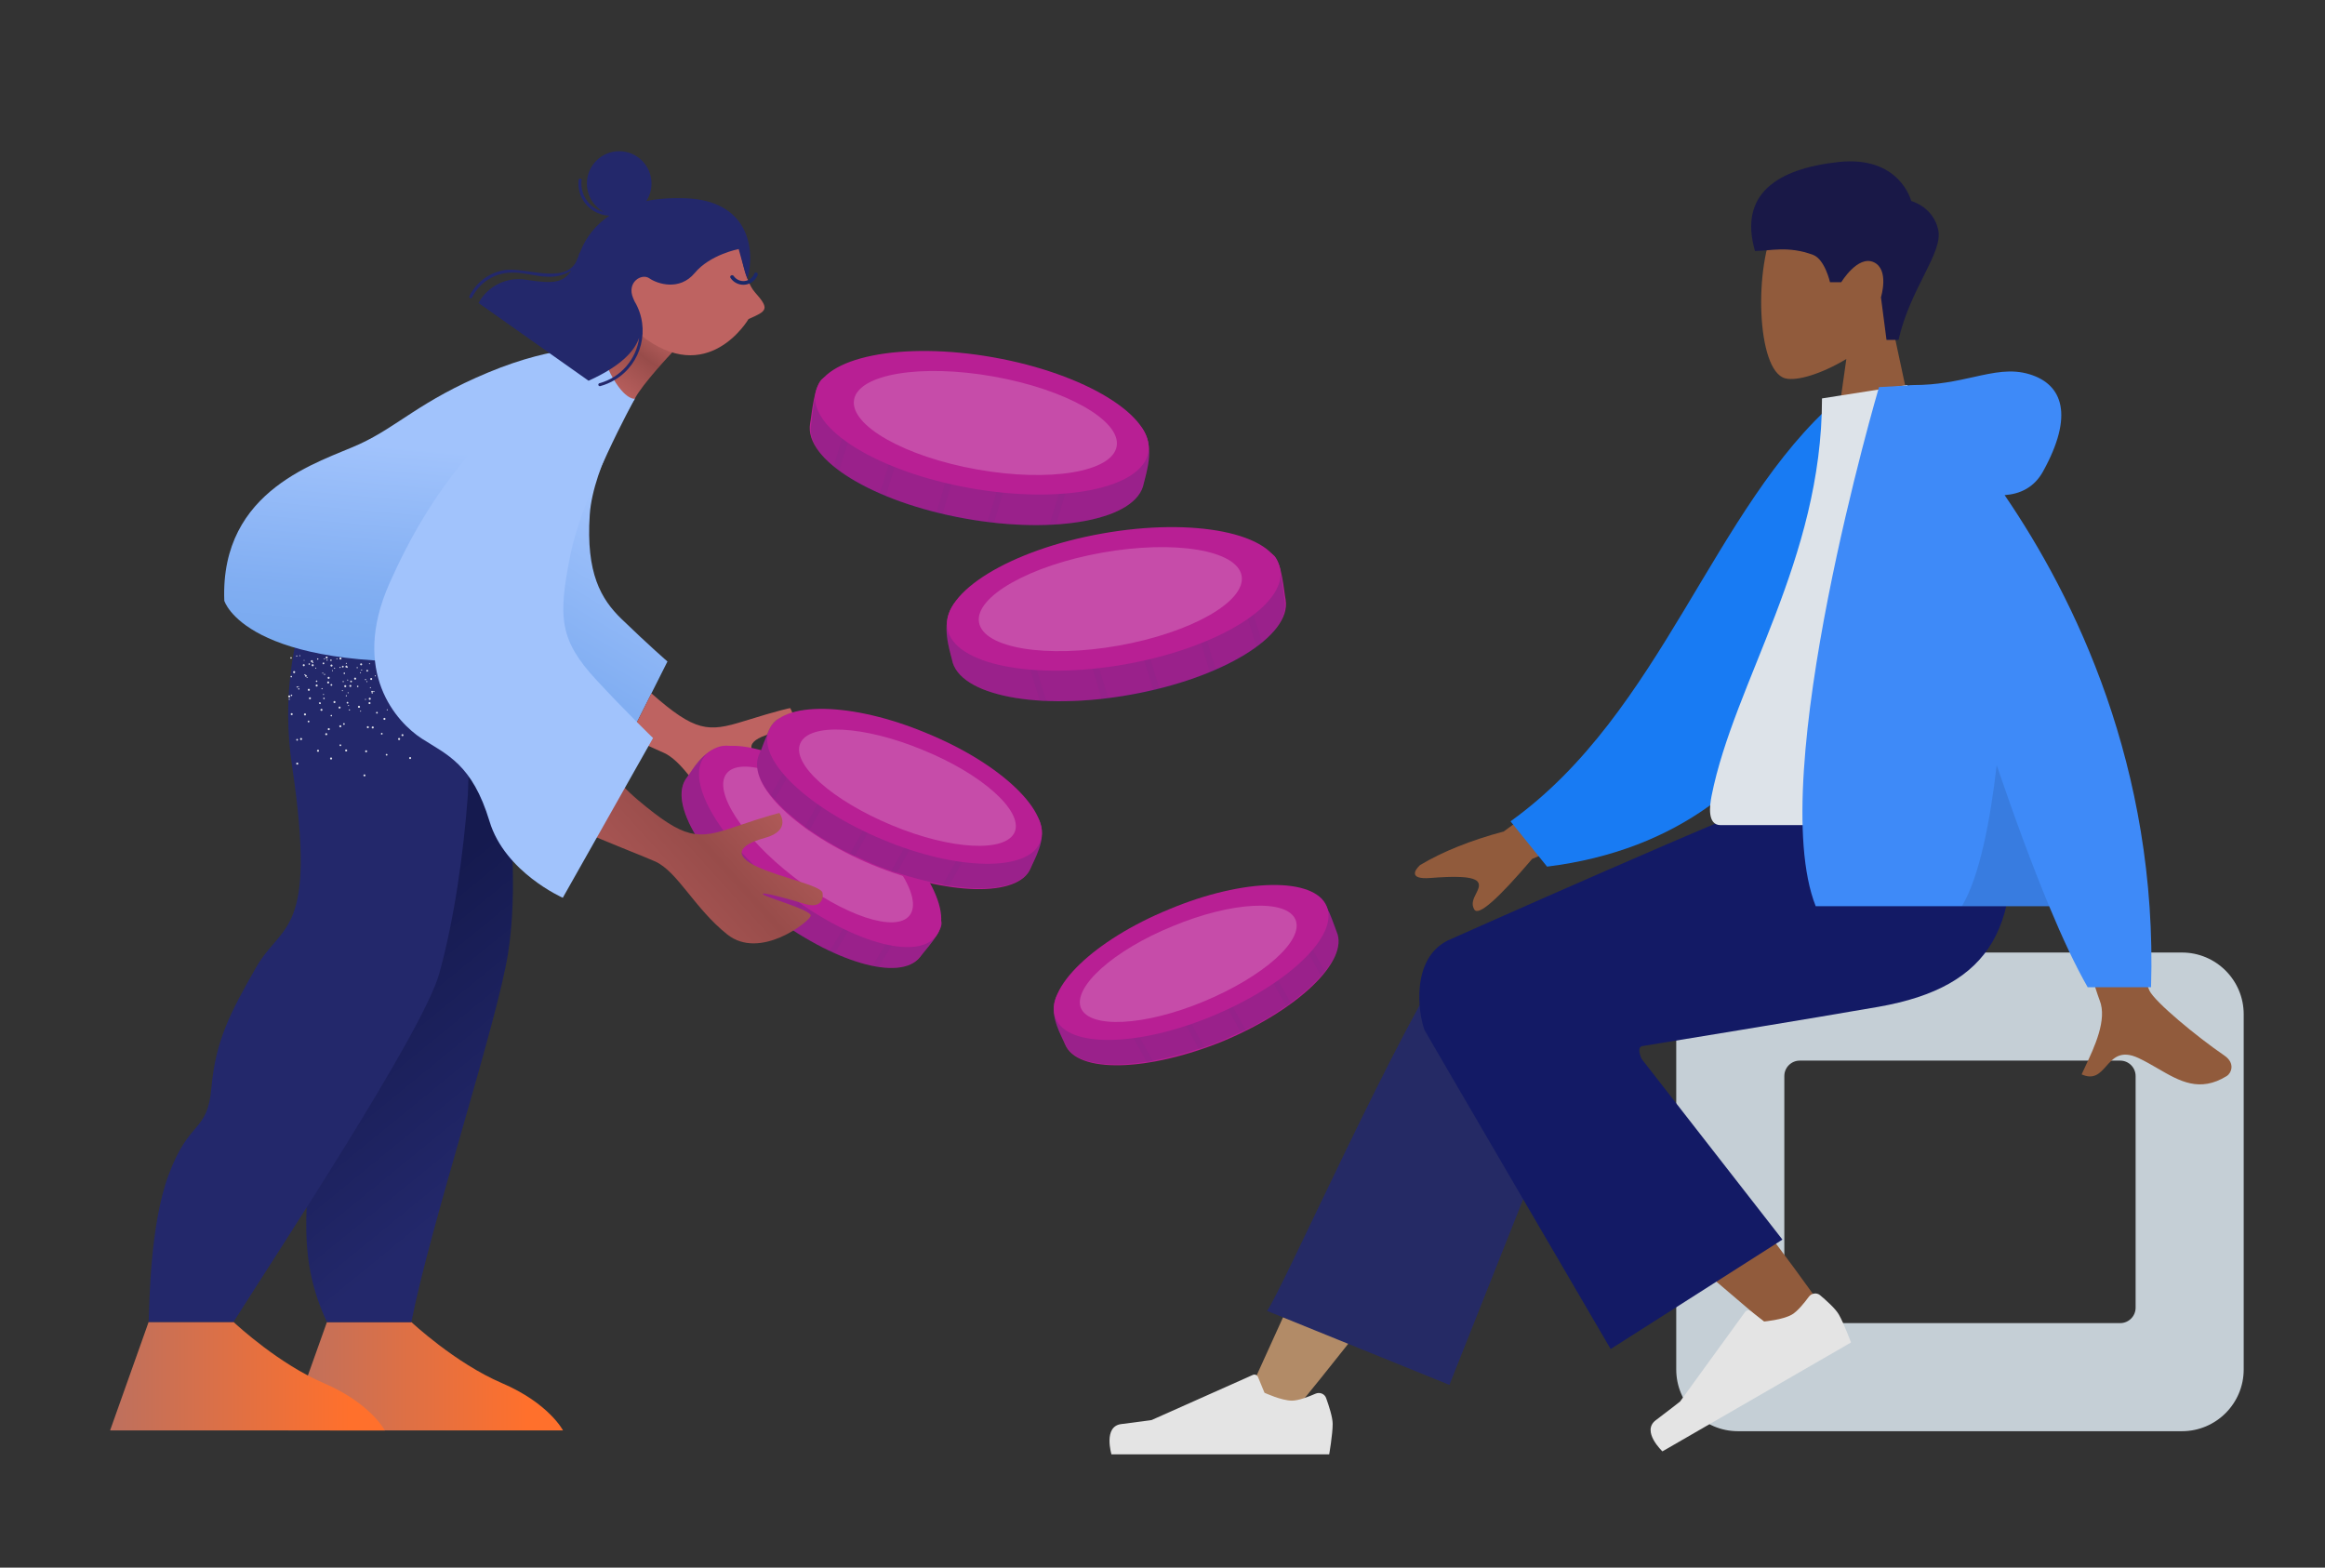 <svg width="528" height="356" viewBox="0 0 528 356" fill="none" xmlns="http://www.w3.org/2000/svg">
<rect x="0" y="0" width="528" height="356" fill="#333333" stroke="none"/>
<g clip-path="url(#clip0_659_982)">
<g clip-path="url(#clip1_659_982)">
<g clip-path="url(#clip2_659_982)">
<mask id="mask0_659_982" style="mask-type:luminance" maskUnits="userSpaceOnUse" x="0" y="0" width="528" height="356">
<path d="M0 0.561H528V355.561H0V0.561Z" fill="white"/>
</mask>
<g mask="url(#mask0_659_982)">
<path d="M93.42 300.236C93.464 300.277 103.357 309.541 113.998 314.103C124.663 318.674 127.863 324.846 127.863 324.846L65.468 324.844L74.247 300.236H93.42Z" fill="url(#paint0_linear_659_982)"/>
<path d="M53.028 300.212C54.107 301.216 63.498 309.803 73.53 314.103C84.195 318.675 87.395 324.847 87.395 324.847L25 324.845L33.755 300.212H53.028Z" fill="url(#paint1_linear_659_982)"/>
<path d="M88.522 148.232C93.445 151.713 100.653 152.614 100.653 152.614L113.507 151.245L115.205 173.242C115.726 185.971 117.73 201.798 115.356 216.647C112.825 232.473 97.766 278.114 93.421 300.236H74.247C67.786 286.457 69.061 274.658 71.686 254.157C74.854 229.396 69.657 236.617 74.962 213.439C80.26 190.259 78.843 194.835 77.136 160.164C76.582 148.948 74.993 147.582 77.451 140.897" fill="url(#paint2_linear_659_982)"/>
<path d="M106.258 180.495C105.242 194.001 103.187 208.649 99.759 221.07C96.104 234.283 62.667 284.933 53.029 300.212H33.756C33.934 295.877 34.072 278.261 38.245 266.92C43.051 253.913 47.1 257.47 48.026 246.909C48.964 236.358 52.261 230.005 58.15 219.706C64.019 209.397 72.04 212.59 66.347 174.088C63.995 158.725 66.251 143.01 72.828 128.928C73.622 129.257 74.481 129.597 75.392 129.944L75.467 129.322C75.467 129.322 77.047 130.135 79.514 131.418C80.288 131.678 81.091 131.939 81.929 132.201C81.965 132.384 82.006 132.559 82.046 132.737C92.003 137.937 109.643 147.291 108.591 147.752C107.132 148.393 106.258 180.495 106.258 180.495Z" fill="#23286B"/>
<path d="M144.149 90.566C144.149 90.566 134.664 105.697 133.928 116.928C133.061 130.151 136.471 136.042 141.133 140.549C147.422 146.63 151.578 150.221 151.578 150.221L134.935 183.31C134.935 183.31 123.747 177.742 120.592 167.011C117.043 154.943 107.043 144.714 106.022 139.825C104.795 133.95 106.329 126.603 106.787 123.497C109.718 103.613 113.951 96.876 127.198 80.316" fill="url(#paint3_linear_659_982)"/>
<path d="M142.891 167.488C146.639 169.128 149.59 170.393 150.93 171.039C155.969 173.481 159.554 181.888 166.844 188.044C174.141 194.194 185.56 185.65 185.913 184.344C186.267 183.031 175.902 179.923 175.202 179.154C174.502 178.385 181.112 180.385 184.587 181.575C188.062 182.766 188.96 180.821 188.742 179.195C188.525 177.562 179.493 175.529 174.168 172.923C168.843 170.325 169.618 167.93 175.943 166.379C182.268 164.835 179.439 160.802 179.439 160.802C179.439 160.802 177.14 161.21 168.924 163.774C160.838 166.297 157.866 166.209 147.93 157.461L142.891 167.488Z" fill="#BE6361"/>
<path d="M241.855 237.139C244.597 243.869 260.799 243.371 277.874 236.391C294.824 229.287 306.414 218.195 303.548 211.589C302.925 210.094 301.18 204.236 299.186 203.488C292.829 200.871 280.865 206.853 267.778 212.212C255.689 217.198 241.73 220.438 239.611 227.044C238.365 230.907 241.107 235.269 241.855 237.139Z" fill="#B81F94"/>
<path opacity="0.2" d="M239.611 226.919C238.614 232.154 240.857 234.647 241.854 237.015C242.851 239.507 245.718 241.003 249.706 241.501C250.205 241.626 250.703 241.626 251.202 241.626C253.944 241.875 257.06 241.626 260.425 241.128C260.923 241.128 261.297 241.003 261.796 240.878C265.161 240.255 268.65 239.383 272.389 238.136C272.763 238.012 273.137 237.887 273.636 237.762C275.007 237.264 276.502 236.765 277.873 236.142C279.244 235.519 280.615 234.896 281.986 234.273C282.36 234.148 282.734 233.899 283.108 233.774C286.473 232.154 289.464 230.284 292.206 228.415C292.58 228.166 292.829 227.916 293.203 227.667C295.945 225.673 298.313 223.554 300.058 221.56C300.307 221.186 300.681 220.937 300.93 220.563C303.672 217.198 304.669 213.958 303.547 211.34C302.8 209.72 301.304 203.987 299.185 203.239C297.067 202.491 294.325 202.491 291.084 203.239C290.71 203.364 290.212 203.364 289.838 203.489C283.606 205.109 275.754 208.598 267.778 211.964C258.306 215.827 247.089 219.94 241.73 224.551C241.356 224.801 241.107 225.175 240.733 225.424C240.359 226.047 239.985 226.546 239.611 226.919Z" fill="#23286B"/>
<g opacity="0.2">
<path opacity="0.2" d="M289.34 202.616L289.963 203.613L300.058 221.685C300.308 221.311 300.681 221.062 300.931 220.688L291.209 203.364L290.462 201.993L289.34 202.616Z" fill="#23286B"/>
</g>
<g opacity="0.2">
<path opacity="0.2" d="M281.737 209.969L292.206 228.664C292.58 228.415 292.829 228.166 293.203 227.916L282.859 209.346L281.737 209.969Z" fill="#23286B"/>
</g>
<g opacity="0.2">
<path opacity="0.2" d="M262.542 220.688L272.388 238.386C272.762 238.261 273.136 238.136 273.635 238.012L263.664 220.189L262.542 220.688Z" fill="#23286B"/>
</g>
<g opacity="0.2">
<path opacity="0.2" d="M271.392 215.703L281.861 234.522C282.235 234.397 282.609 234.148 282.983 234.024L272.389 215.204L271.392 215.703Z" fill="#23286B"/>
</g>
<g opacity="0.2">
<path opacity="0.2" d="M250.952 224.177L260.549 241.377C261.047 241.377 261.421 241.252 261.92 241.127L252.074 223.554L250.952 224.177Z" fill="#23286B"/>
</g>
<path d="M239.736 231.281C242.478 238.011 258.556 237.762 275.506 230.658C292.456 223.554 304.046 212.586 301.304 205.856C298.563 199.126 282.485 199.375 265.535 206.479C248.46 213.459 236.994 224.551 239.736 231.281Z" fill="#B81F94"/>
<path opacity="0.2" d="M245.469 228.913C247.463 233.649 259.926 233.026 273.387 227.418C286.847 221.809 296.194 213.584 294.2 208.848C292.206 204.111 279.743 204.735 266.283 210.343C252.822 215.827 243.599 224.177 245.469 228.913Z" fill="white"/>
<path d="M155.982 176.568C151.495 182.301 159.97 196.135 174.552 207.352C189.134 218.569 204.464 223.055 208.951 217.322C209.948 215.951 214.061 211.589 213.811 209.471C212.939 202.616 201.722 195.138 190.63 186.538C180.285 178.437 170.564 168.093 163.709 169.464C159.596 170.461 157.228 174.947 155.982 176.568Z" fill="#B81F94"/>
<path opacity="0.2" d="M163.709 169.589C158.599 171.333 157.602 174.574 155.982 176.568C154.362 178.687 154.487 181.927 155.982 185.666C156.107 186.165 156.356 186.539 156.605 187.037C157.727 189.53 159.472 192.147 161.591 194.764C161.84 195.138 162.089 195.512 162.463 195.761C164.582 198.379 167.199 200.996 170.066 203.613C170.44 203.862 170.689 204.112 171.063 204.486C172.184 205.483 173.306 206.355 174.552 207.352C175.799 208.225 176.92 209.222 178.167 209.969C178.541 210.219 178.915 210.468 179.164 210.717C182.28 212.836 185.395 214.581 188.262 215.952C188.636 216.201 189.01 216.326 189.384 216.45C192.499 217.821 195.491 218.818 198.108 219.317C198.606 219.442 198.98 219.442 199.479 219.566C203.716 220.189 207.081 219.566 208.826 217.323C209.948 215.952 214.061 211.714 213.687 209.471C213.313 207.228 211.818 204.86 209.699 202.492C209.45 202.242 209.076 201.868 208.826 201.494C204.34 196.883 197.36 191.898 190.505 186.539C182.404 180.307 173.306 172.58 166.576 170.212C166.202 170.087 165.704 169.962 165.33 169.838C164.831 169.838 164.208 169.713 163.709 169.589Z" fill="#23286B"/>
<g opacity="0.2">
<path opacity="0.2" d="M209.449 200.622L208.826 201.619L198.108 219.441C198.606 219.566 198.98 219.566 199.479 219.69L209.823 202.616L210.571 201.245L209.449 200.622Z" fill="#23286B"/>
</g>
<g opacity="0.2">
<path opacity="0.2" d="M199.354 197.755L188.386 216.076C188.76 216.325 189.134 216.45 189.508 216.575L200.476 198.378L199.354 197.755Z" fill="#23286B"/>
</g>
<g opacity="0.2">
<path opacity="0.2" d="M180.41 186.414L169.941 203.738C170.315 203.987 170.564 204.237 170.938 204.611L181.407 187.037L180.41 186.414Z" fill="#23286B"/>
</g>
<g opacity="0.2">
<path opacity="0.2" d="M189.26 191.648L178.167 210.094C178.541 210.343 178.915 210.592 179.165 210.841L190.257 192.271L189.26 191.648Z" fill="#23286B"/>
</g>
<g opacity="0.2">
<path opacity="0.2" d="M171.686 178.063L161.591 194.889C161.84 195.263 162.089 195.637 162.463 195.886L172.808 178.562L171.686 178.063Z" fill="#23286B"/>
</g>
<path d="M178.236 202.575C163.706 191.322 155.514 177.567 159.94 171.853C164.365 166.139 179.731 170.63 194.261 181.883C208.791 193.136 216.982 206.89 212.557 212.604C208.132 218.318 192.765 213.828 178.236 202.575Z" fill="#B81F94"/>
<path opacity="0.2" d="M180.137 199.068C168.655 190.175 161.875 179.701 164.994 175.674C168.112 171.647 179.949 175.592 191.431 184.485C202.914 193.378 209.694 203.851 206.575 207.878C203.456 211.905 191.62 207.961 180.137 199.068Z" fill="white"/>
<path d="M216.181 149.772C217.677 157.998 235.998 161.487 256.811 157.748C277.625 154.009 293.329 144.413 291.958 136.187C291.584 134.317 291.085 127.338 289.091 125.967C282.61 121.356 267.654 125.219 251.577 128.086C236.621 130.703 220.294 130.952 216.181 137.807C213.689 142.045 215.683 147.528 216.181 149.772Z" fill="#B81F94"/>
<path opacity="0.2" d="M216.182 137.807C213.689 143.416 215.683 146.905 216.182 149.772C216.68 152.763 219.547 155.131 223.909 156.751C224.407 157.001 225.03 157.125 225.529 157.374C228.52 158.247 232.134 158.87 235.998 159.119C236.497 159.119 236.995 159.119 237.494 159.244C241.357 159.369 245.595 159.244 250.082 158.745C250.58 158.745 251.079 158.621 251.577 158.621C253.322 158.372 254.942 158.122 256.687 157.873C258.432 157.624 260.052 157.25 261.797 156.876C262.295 156.751 262.794 156.627 263.168 156.502C267.281 155.505 271.144 154.134 274.634 152.763C275.133 152.638 275.507 152.389 276.005 152.265C279.619 150.644 282.735 148.899 285.228 147.03C285.602 146.656 286.1 146.407 286.474 146.033C290.338 142.917 292.332 139.552 291.709 136.312C291.335 134.317 291.086 127.463 288.842 126.092C286.599 124.721 283.483 124.098 279.744 124.098C279.245 124.098 278.747 124.098 278.248 124.098C270.77 124.347 261.174 126.466 251.328 128.21C239.737 130.329 226.152 132.074 218.799 135.938C218.3 136.187 217.926 136.436 217.552 136.685C217.179 137.059 216.555 137.433 216.182 137.807Z" fill="#23286B"/>
<g opacity="0.2">
<path opacity="0.2" d="M277.999 122.727L278.373 124.098L285.352 146.905C285.726 146.532 286.225 146.282 286.599 145.908L279.993 123.973L279.495 122.228L277.999 122.727Z" fill="#23286B"/>
</g>
<g opacity="0.2">
<path opacity="0.2" d="M267.654 129.083L274.758 152.638C275.257 152.513 275.631 152.264 276.129 152.14L269.025 128.709L267.654 129.083Z" fill="#23286B"/>
</g>
<g opacity="0.2">
<path opacity="0.2" d="M243.475 136.436L250.206 158.746C250.704 158.746 251.203 158.621 251.701 158.621L244.846 136.062L243.475 136.436Z" fill="#23286B"/>
</g>
<g opacity="0.2">
<path opacity="0.2" d="M254.692 133.071L261.921 156.751C262.42 156.627 262.918 156.502 263.292 156.378L256.063 132.573L254.692 133.071Z" fill="#23286B"/>
</g>
<g opacity="0.2">
<path opacity="0.2" d="M229.516 137.433L236.122 159.119C236.62 159.119 237.119 159.119 237.617 159.244L230.887 137.059L229.516 137.433Z" fill="#23286B"/>
</g>
<path d="M215.145 142.732C213.686 134.532 229.423 124.874 250.295 121.16C271.167 117.445 289.27 121.081 290.729 129.281C292.188 137.481 276.451 147.139 255.579 150.853C234.708 154.567 216.605 150.931 215.145 142.732Z" fill="#B81F94"/>
<path opacity="0.2" d="M222.334 141.366C221.297 135.538 233.805 128.438 250.272 125.508C266.739 122.577 280.929 124.926 281.966 130.754C283.003 136.582 270.495 143.682 254.028 146.612C237.561 149.543 223.371 147.194 222.334 141.366Z" fill="white"/>
<path d="M234.071 197.139C231.329 203.869 215.127 203.371 198.052 196.391C181.102 189.287 169.511 178.195 172.378 171.589C173.001 170.094 174.746 164.236 176.74 163.488C183.096 160.871 195.061 166.853 208.147 172.212C220.237 177.198 234.196 180.438 236.314 187.044C237.561 190.907 234.819 195.269 234.071 197.139Z" fill="#B81F94"/>
<path opacity="0.2" d="M236.315 186.919C237.312 192.154 235.068 194.647 234.071 197.015C233.074 199.507 230.208 201.003 226.22 201.501C225.721 201.626 225.222 201.626 224.724 201.626C221.982 201.875 218.866 201.626 215.501 201.128C215.003 201.128 214.629 201.003 214.13 200.878C210.765 200.255 207.275 199.383 203.536 198.136C203.163 198.012 202.789 197.887 202.29 197.762C200.919 197.264 199.424 196.765 198.053 196.142C196.682 195.519 195.311 194.896 193.94 194.273C193.566 194.148 193.192 193.899 192.818 193.774C189.453 192.154 186.462 190.284 183.72 188.415C183.346 188.166 183.097 187.916 182.723 187.667C179.981 185.673 177.613 183.554 175.868 181.56C175.619 181.186 175.245 180.937 174.996 180.563C172.254 177.198 171.257 173.958 172.378 171.34C173.126 169.72 174.622 163.987 176.74 163.239C178.859 162.491 181.601 162.491 184.842 163.239C185.215 163.364 185.714 163.364 186.088 163.489C192.32 165.109 200.171 168.598 208.148 171.964C217.62 175.827 228.837 179.94 234.196 184.551C234.57 184.801 234.819 185.175 235.193 185.424C235.567 186.047 235.941 186.546 236.315 186.919Z" fill="#23286B"/>
<g opacity="0.2">
<path opacity="0.2" d="M186.586 162.616L185.963 163.613L175.868 181.685C175.618 181.311 175.244 181.062 174.995 180.688L184.716 163.364L185.464 161.993L186.586 162.616Z" fill="#23286B"/>
</g>
<g opacity="0.2">
<path opacity="0.2" d="M194.189 169.969L183.72 188.664C183.346 188.415 183.097 188.166 182.723 187.916L193.067 169.346L194.189 169.969Z" fill="#23286B"/>
</g>
<g opacity="0.2">
<path opacity="0.2" d="M213.383 180.688L203.537 198.386C203.163 198.261 202.79 198.136 202.291 198.012L212.262 180.189L213.383 180.688Z" fill="#23286B"/>
</g>
<g opacity="0.2">
<path opacity="0.2" d="M204.534 175.703L194.065 194.522C193.691 194.397 193.317 194.148 192.943 194.024L203.537 175.204L204.534 175.703Z" fill="#23286B"/>
</g>
<g opacity="0.2">
<path opacity="0.2" d="M224.974 184.177L215.377 201.377C214.878 201.377 214.504 201.252 214.006 201.127L223.852 183.554L224.974 184.177Z" fill="#23286B"/>
</g>
<path d="M236.19 191.281C233.448 198.011 217.37 197.762 200.42 190.658C183.47 183.554 171.879 172.586 174.621 165.856C177.363 159.126 193.441 159.375 210.391 166.479C227.465 173.459 238.932 184.551 236.19 191.281Z" fill="#B81F94"/>
<path opacity="0.2" d="M230.457 188.913C228.463 193.649 216 193.026 202.539 187.418C189.079 181.809 179.731 173.584 181.726 168.848C183.72 164.111 196.183 164.735 209.643 170.343C223.104 175.827 232.326 184.177 230.457 188.913Z" fill="white"/>
<path d="M259.745 109.772C258.249 117.998 239.928 121.487 219.114 117.748C198.301 114.009 182.597 104.413 183.968 96.187C184.342 94.318 184.841 87.338 186.835 85.967C193.316 81.356 208.271 85.219 224.349 88.086C239.305 90.703 255.632 90.953 259.745 97.807C262.237 102.045 260.243 107.528 259.745 109.772Z" fill="#B81F94"/>
<path opacity="0.2" d="M259.744 97.807C262.237 103.416 260.243 106.905 259.744 109.772C259.246 112.763 256.379 115.131 252.017 116.751C251.519 117.001 250.895 117.125 250.397 117.374C247.406 118.247 243.791 118.87 239.928 119.119C239.429 119.119 238.931 119.119 238.432 119.244C234.569 119.369 230.331 119.244 225.844 118.745C225.346 118.745 224.847 118.621 224.349 118.621C222.604 118.372 220.984 118.122 219.239 117.873C217.494 117.624 215.874 117.25 214.129 116.876C213.63 116.751 213.132 116.627 212.758 116.502C208.645 115.505 204.781 114.134 201.292 112.763C200.793 112.638 200.419 112.389 199.921 112.265C196.306 110.644 193.191 108.899 190.698 107.03C190.324 106.656 189.826 106.407 189.452 106.033C185.588 102.917 183.594 99.552 184.217 96.312C184.591 94.318 184.84 87.463 187.084 86.092C189.327 84.721 192.443 84.098 196.182 84.098C196.68 84.098 197.179 84.098 197.677 84.098C205.155 84.347 214.752 86.466 224.598 88.211C236.189 90.329 249.774 92.074 257.127 95.938C257.626 96.187 257.999 96.436 258.373 96.686C258.747 97.059 259.37 97.433 259.744 97.807Z" fill="#23286B"/>
<g opacity="0.2">
<path opacity="0.2" d="M197.927 82.727L197.553 84.098L190.573 106.905C190.2 106.532 189.701 106.282 189.327 105.908L195.933 83.973L196.431 82.228L197.927 82.727Z" fill="#23286B"/>
</g>
<g opacity="0.2">
<path opacity="0.2" d="M208.271 89.083L201.167 112.638C200.669 112.513 200.295 112.264 199.796 112.14L206.9 88.709L208.271 89.083Z" fill="#23286B"/>
</g>
<g opacity="0.2">
<path opacity="0.2" d="M232.45 96.436L225.72 118.746C225.222 118.746 224.723 118.621 224.225 118.621L231.079 96.062L232.45 96.436Z" fill="#23286B"/>
</g>
<g opacity="0.2">
<path opacity="0.2" d="M221.233 93.071L214.005 116.751C213.506 116.627 213.008 116.502 212.634 116.378L219.862 92.572L221.233 93.071Z" fill="#23286B"/>
</g>
<g opacity="0.2">
<path opacity="0.2" d="M246.41 97.433L239.804 119.119C239.306 119.119 238.807 119.119 238.309 119.244L245.039 97.06L246.41 97.433Z" fill="#23286B"/>
</g>
<path d="M260.78 102.732C262.24 94.532 246.502 84.874 225.631 81.159C204.759 77.445 186.656 81.081 185.197 89.281C183.738 97.48 199.475 107.139 220.346 110.853C241.218 114.567 259.321 110.931 260.78 102.732Z" fill="#B81F94"/>
<path opacity="0.2" d="M253.592 101.366C254.629 95.538 242.121 88.438 225.653 85.508C209.186 82.577 194.997 84.926 193.959 90.754C192.922 96.582 205.431 103.682 221.898 106.612C238.365 109.543 252.555 107.194 253.592 101.366Z" fill="white"/>
<path d="M144.93 181.724C155.492 190.606 158.432 190.664 166.574 187.88C174.715 185.097 177.004 184.627 177.004 184.627C177.004 184.627 179.942 188.581 173.658 190.298C167.375 192.014 166.667 194.427 172.06 196.885C177.453 199.343 186.535 201.137 186.798 202.76C187.061 204.383 186.213 206.352 182.705 205.255C179.197 204.157 172.542 202.336 173.263 203.085C173.983 203.835 184.425 206.666 184.105 207.984C183.786 209.301 172.602 218.149 165.145 212.194C157.687 206.239 153.878 197.929 148.776 195.623C143.675 193.318 115.639 183.067 108.432 175.573L123.394 154.831C123.394 154.831 134.367 172.841 144.93 181.724Z" fill="url(#paint4_linear_659_982)"/>
<path opacity="0.86" d="M73.25 152.746C73.312 152.721 73.382 152.753 73.407 152.814C73.434 152.872 73.408 152.941 73.35 152.968C73.349 152.969 73.348 152.97 73.347 152.97C73.285 152.994 73.215 152.964 73.19 152.902C73.166 152.842 73.192 152.774 73.25 152.746ZM75.931 151.646C75.993 151.621 76.063 151.652 76.088 151.714C76.113 151.776 76.082 151.846 76.02 151.871C75.957 151.896 75.888 151.865 75.863 151.803C75.841 151.74 75.871 151.672 75.931 151.646ZM78.605 150.547C78.668 150.522 78.738 150.551 78.763 150.614C78.788 150.676 78.758 150.747 78.696 150.771C78.695 150.771 78.695 150.772 78.694 150.772C78.636 150.795 78.57 150.767 78.547 150.709C78.547 150.707 78.546 150.705 78.545 150.703C78.517 150.649 78.538 150.582 78.591 150.553C78.596 150.55 78.6 150.548 78.605 150.547ZM81.777 161.453C81.802 161.393 81.873 161.364 81.933 161.391C81.993 161.417 82.021 161.486 81.995 161.546C81.969 161.606 81.899 161.634 81.839 161.608C81.779 161.582 81.751 161.513 81.777 161.453ZM82.89 158.784C82.911 158.726 82.975 158.695 83.033 158.716C83.037 158.717 83.041 158.72 83.046 158.722C83.107 158.745 83.139 158.814 83.116 158.876C83.087 158.936 83.016 158.963 82.953 158.939C82.892 158.914 82.864 158.844 82.89 158.784ZM84.003 156.115C84.031 156.053 84.101 156.022 84.165 156.043C84.225 156.073 84.253 156.144 84.229 156.207C84.203 156.267 84.134 156.295 84.074 156.269C84.012 156.246 83.981 156.177 84.003 156.115ZM85.123 153.437C85.149 153.377 85.218 153.348 85.278 153.375C85.339 153.404 85.367 153.475 85.342 153.538C85.316 153.598 85.247 153.626 85.187 153.6C85.125 153.571 85.098 153.5 85.123 153.437ZM77.68 156.761C77.726 156.716 77.799 156.717 77.844 156.763C77.888 156.809 77.887 156.882 77.841 156.927C77.796 156.972 77.722 156.971 77.677 156.925C77.633 156.884 77.629 156.814 77.671 156.769C77.674 156.767 77.677 156.764 77.68 156.761ZM79.731 154.716C79.776 154.672 79.849 154.673 79.894 154.718C79.913 154.737 79.924 154.761 79.928 154.787C79.935 154.826 79.921 154.865 79.894 154.891C79.888 154.898 79.88 154.902 79.871 154.902L79.863 154.903C79.822 154.932 79.765 154.925 79.731 154.889C79.683 154.844 79.682 154.769 79.727 154.722C79.728 154.719 79.729 154.717 79.731 154.716ZM81.783 152.679C81.829 152.634 81.902 152.635 81.947 152.681C81.991 152.727 81.99 152.801 81.945 152.845C81.901 152.892 81.829 152.895 81.781 152.851C81.734 152.806 81.733 152.731 81.778 152.684C81.78 152.682 81.781 152.68 81.783 152.679ZM83.834 150.633C83.88 150.589 83.953 150.59 83.998 150.636C84.046 150.681 84.047 150.756 84.002 150.803C84 150.805 83.999 150.806 83.998 150.807C83.957 150.852 83.887 150.855 83.841 150.814C83.838 150.811 83.836 150.808 83.833 150.805C83.785 150.759 83.784 150.684 83.831 150.636C83.832 150.636 83.833 150.635 83.834 150.633ZM87.941 161.075C88.009 161.075 88.064 161.129 88.065 161.197C88.065 161.265 88.01 161.32 87.942 161.321C87.874 161.321 87.819 161.266 87.819 161.198C87.819 161.131 87.873 161.075 87.941 161.075ZM66.096 162.01C66.188 161.926 66.329 161.933 66.413 162.025C66.415 162.027 66.416 162.029 66.418 162.031C66.499 162.123 66.49 162.264 66.398 162.344C66.397 162.345 66.397 162.345 66.397 162.346C66.305 162.429 66.163 162.423 66.08 162.331C66.078 162.329 66.076 162.326 66.074 162.324C65.994 162.232 66.003 162.092 66.095 162.011C66.095 162.011 66.096 162.01 66.096 162.01ZM70.241 158.405C70.333 158.324 70.473 158.334 70.554 158.425C70.555 158.426 70.555 158.426 70.555 158.427C70.639 158.522 70.63 158.666 70.534 158.749C70.439 158.833 70.295 158.823 70.212 158.728C70.133 158.63 70.146 158.488 70.241 158.405ZM74.379 154.809C74.474 154.726 74.618 154.735 74.702 154.831C74.785 154.925 74.775 155.069 74.68 155.153C74.586 155.236 74.442 155.227 74.358 155.132C74.275 155.04 74.281 154.898 74.373 154.815C74.375 154.813 74.377 154.811 74.379 154.809ZM78.517 151.214C78.609 151.13 78.75 151.137 78.834 151.229C78.836 151.231 78.837 151.233 78.839 151.235C78.891 151.29 78.911 151.368 78.892 151.441L78.885 151.442C78.876 151.487 78.853 151.528 78.819 151.558C78.798 151.578 78.771 151.59 78.742 151.593C78.627 151.639 78.498 151.582 78.453 151.468C78.417 151.378 78.444 151.275 78.517 151.214ZM82.78 175.862C82.905 175.871 83 175.978 82.993 176.103C82.987 176.223 82.885 176.316 82.764 176.31C82.759 176.31 82.755 176.309 82.752 176.309C82.626 176.3 82.532 176.193 82.538 176.068C82.548 175.944 82.656 175.852 82.78 175.862ZM83.169 170.386C83.292 170.396 83.384 170.504 83.374 170.627C83.368 170.753 83.261 170.849 83.135 170.843C83.01 170.837 82.913 170.73 82.92 170.604C82.92 170.603 82.92 170.601 82.92 170.6C82.934 170.475 83.042 170.381 83.169 170.386ZM83.549 164.91C83.675 164.924 83.769 165.032 83.764 165.159C83.758 165.279 83.655 165.371 83.535 165.365C83.53 165.365 83.526 165.364 83.523 165.364C83.399 165.359 83.303 165.255 83.308 165.132C83.308 165.129 83.308 165.126 83.309 165.124C83.317 164.999 83.424 164.904 83.549 164.91ZM83.939 159.441C84.062 159.451 84.154 159.559 84.144 159.683C84.144 159.683 84.144 159.683 84.144 159.684C84.136 159.809 84.027 159.903 83.902 159.895C83.777 159.886 83.682 159.778 83.691 159.653C83.699 159.527 83.808 159.433 83.933 159.441C83.935 159.441 83.937 159.441 83.939 159.441ZM84.32 153.966C84.446 153.979 84.537 154.091 84.524 154.216C84.512 154.338 84.406 154.428 84.284 154.422C84.164 154.416 84.072 154.313 84.078 154.192C84.078 154.188 84.079 154.184 84.079 154.18C84.088 154.054 84.195 153.96 84.32 153.966ZM68.917 150.848C69.03 150.807 69.154 150.865 69.195 150.978C69.196 150.982 69.197 150.985 69.199 150.989C69.242 151.104 69.182 151.233 69.067 151.275C68.952 151.318 68.823 151.259 68.781 151.144C68.779 151.139 68.777 151.134 68.776 151.129C68.736 151.016 68.794 150.891 68.907 150.85C68.91 150.85 68.913 150.848 68.917 150.848ZM74.114 149.104C74.231 149.062 74.36 149.124 74.401 149.241C74.402 149.245 74.403 149.248 74.404 149.252C74.444 149.368 74.382 149.494 74.266 149.533C74.265 149.533 74.264 149.534 74.263 149.534C74.145 149.575 74.016 149.515 73.974 149.397C73.974 149.396 73.974 149.394 73.973 149.393C73.933 149.275 73.996 149.146 74.114 149.104ZM72.007 170.399C72.061 170.284 72.198 170.234 72.314 170.287C72.429 170.341 72.479 170.478 72.425 170.594C72.372 170.71 72.234 170.76 72.119 170.706C72.117 170.705 72.116 170.704 72.114 170.704C72.002 170.648 71.955 170.513 72.007 170.399ZM74.456 165.489C74.51 165.374 74.647 165.323 74.763 165.377C74.879 165.431 74.928 165.568 74.875 165.684C74.821 165.799 74.684 165.849 74.568 165.796C74.567 165.795 74.565 165.794 74.564 165.793C74.451 165.738 74.404 165.603 74.456 165.489ZM76.906 160.579C76.967 160.468 77.104 160.424 77.22 160.478C77.332 160.537 77.376 160.677 77.316 160.79C77.258 160.899 77.126 160.943 77.015 160.892C76.902 160.832 76.854 160.696 76.906 160.579ZM79.364 155.676C79.415 155.563 79.55 155.513 79.662 155.566C79.775 155.617 79.825 155.752 79.772 155.864C79.771 155.867 79.769 155.871 79.767 155.874C79.713 155.985 79.579 156.031 79.468 155.976C79.466 155.976 79.463 155.974 79.461 155.974C79.354 155.924 79.306 155.796 79.357 155.689C79.359 155.684 79.362 155.68 79.364 155.676ZM81.813 150.766C81.87 150.655 82.007 150.613 82.117 150.67C82.223 150.725 82.267 150.855 82.217 150.964C82.162 151.075 82.026 151.123 81.913 151.071C81.801 151.016 81.756 150.881 81.811 150.769C81.812 150.768 81.812 150.767 81.813 150.766ZM93.072 171.931C93.185 171.89 93.309 171.95 93.349 172.064C93.351 172.069 93.353 172.075 93.354 172.081C93.394 172.197 93.332 172.322 93.216 172.361C93.215 172.361 93.214 172.362 93.213 172.362C93.094 172.402 92.966 172.34 92.923 172.222C92.89 172.101 92.954 171.975 93.072 171.931ZM91.328 166.733C91.445 166.692 91.574 166.753 91.616 166.87C91.617 166.871 91.617 166.873 91.618 166.874C91.658 166.993 91.596 167.122 91.478 167.164C91.357 167.197 91.231 167.133 91.188 167.016C91.148 166.9 91.21 166.774 91.326 166.735C91.327 166.733 91.327 166.733 91.328 166.733ZM67.304 167.896C67.363 167.802 67.487 167.773 67.582 167.831C67.676 167.89 67.705 168.014 67.647 168.109C67.646 168.11 67.646 168.11 67.645 168.111C67.585 168.205 67.461 168.233 67.367 168.173C67.273 168.113 67.245 167.99 67.304 167.896ZM69.899 163.744C69.958 163.65 70.083 163.622 70.177 163.681C70.271 163.741 70.299 163.865 70.24 163.959C70.18 164.053 70.056 164.081 69.962 164.022C69.868 163.966 69.838 163.845 69.894 163.751C69.895 163.749 69.897 163.746 69.899 163.744ZM72.493 159.584C72.508 159.549 72.536 159.521 72.572 159.508L72.58 159.506C72.642 159.479 72.714 159.484 72.77 159.521C72.867 159.582 72.896 159.709 72.835 159.805C72.835 159.806 72.835 159.807 72.834 159.807C72.774 159.901 72.65 159.928 72.556 159.87C72.512 159.845 72.482 159.801 72.474 159.751C72.452 159.696 72.459 159.633 72.493 159.584ZM75.088 155.432C75.147 155.339 75.271 155.311 75.365 155.369C75.461 155.429 75.49 155.555 75.43 155.651C75.371 155.746 75.247 155.776 75.151 155.718C75.054 155.658 75.025 155.53 75.086 155.434C75.087 155.434 75.088 155.433 75.088 155.432ZM77.675 151.282C77.738 151.188 77.863 151.16 77.961 151.217C78.056 151.28 78.082 151.406 78.02 151.501C77.961 151.591 77.841 151.62 77.748 151.566C77.651 151.505 77.62 151.381 77.675 151.282ZM87.753 171.201C87.862 171.176 87.97 171.243 87.995 171.352C87.995 171.353 87.995 171.354 87.995 171.355C88.023 171.46 87.961 171.567 87.857 171.595C87.854 171.596 87.851 171.596 87.848 171.597C87.737 171.62 87.627 171.553 87.597 171.444C87.578 171.335 87.646 171.229 87.753 171.201ZM86.65 166.43C86.759 166.406 86.867 166.473 86.892 166.582C86.892 166.583 86.893 166.584 86.893 166.585C86.92 166.69 86.859 166.796 86.754 166.825C86.751 166.825 86.749 166.826 86.746 166.827C86.638 166.852 86.531 166.787 86.504 166.68C86.478 166.571 86.543 166.461 86.65 166.43ZM85.548 161.66C85.657 161.635 85.765 161.702 85.79 161.811C85.79 161.813 85.79 161.813 85.79 161.815C85.82 161.916 85.763 162.022 85.662 162.051C85.656 162.054 85.65 162.055 85.644 162.056C85.535 162.08 85.427 162.013 85.402 161.904C85.402 161.903 85.402 161.902 85.402 161.901C85.378 161.794 85.443 161.688 85.548 161.66ZM84.454 156.888C84.563 156.868 84.669 156.936 84.696 157.043C84.721 157.153 84.651 157.262 84.541 157.286C84.434 157.309 84.328 157.244 84.3 157.139C84.277 157.027 84.344 156.918 84.454 156.888ZM83.344 152.119C83.455 152.095 83.565 152.162 83.595 152.272C83.62 152.381 83.552 152.49 83.442 152.516C83.332 152.541 83.223 152.473 83.198 152.363C83.198 152.362 83.198 152.361 83.198 152.36C83.177 152.254 83.24 152.15 83.344 152.119ZM69.35 153.326C69.444 153.266 69.568 153.288 69.635 153.377C69.7 153.47 69.677 153.598 69.584 153.663C69.489 153.724 69.362 153.698 69.301 153.602C69.242 153.512 69.264 153.391 69.35 153.326ZM73.339 150.489C73.429 150.422 73.556 150.441 73.623 150.531L73.624 150.532C73.684 150.626 73.662 150.75 73.573 150.817C73.481 150.882 73.353 150.859 73.287 150.766C73.225 150.679 73.244 150.558 73.331 150.495C73.333 150.493 73.336 150.491 73.339 150.489ZM77.339 169.038C77.448 169.062 77.52 169.167 77.503 169.278C77.484 169.387 77.381 169.46 77.272 169.441C77.162 169.424 77.086 169.322 77.101 169.211C77.12 169.098 77.226 169.021 77.339 169.038ZM78.145 164.208C78.254 164.232 78.326 164.337 78.309 164.448C78.29 164.556 78.186 164.629 78.078 164.611C77.972 164.596 77.897 164.498 77.912 164.392C77.913 164.388 77.914 164.384 77.914 164.38C77.932 164.27 78.034 164.193 78.145 164.208ZM78.952 159.386C79.058 159.401 79.132 159.499 79.117 159.605C79.116 159.609 79.116 159.613 79.115 159.617C79.097 159.726 78.995 159.801 78.886 159.783C78.777 159.766 78.702 159.663 78.72 159.554C78.72 159.553 78.721 159.551 78.721 159.549C78.736 159.443 78.834 159.369 78.94 159.384C78.944 159.385 78.948 159.385 78.952 159.386ZM79.758 154.556C79.868 154.574 79.943 154.676 79.928 154.787C79.921 154.83 79.901 154.869 79.871 154.901L79.863 154.903C79.817 154.946 79.752 154.964 79.69 154.951C79.581 154.932 79.509 154.827 79.529 154.719C79.548 154.611 79.65 154.539 79.758 154.556ZM67.678 155.868C67.724 155.819 67.8 155.816 67.85 155.861C67.899 155.906 67.902 155.983 67.856 156.032C67.811 156.082 67.735 156.084 67.686 156.039C67.639 155.993 67.635 155.918 67.678 155.868ZM69.647 153.76C69.693 153.711 69.769 153.708 69.818 153.753C69.868 153.799 69.871 153.875 69.825 153.924C69.78 153.974 69.704 153.977 69.654 153.932C69.608 153.886 69.604 153.811 69.647 153.76ZM71.623 151.644C71.666 151.598 71.739 151.595 71.787 151.638C71.835 151.675 71.844 151.745 71.807 151.794C71.803 151.799 71.799 151.804 71.794 151.809C71.751 151.856 71.678 151.858 71.63 151.815C71.582 151.777 71.573 151.706 71.611 151.657C71.615 151.653 71.619 151.648 71.623 151.644ZM73.592 149.536C73.639 149.49 73.713 149.487 73.763 149.529C73.811 149.575 73.812 149.651 73.766 149.698C73.765 149.7 73.764 149.7 73.762 149.702C73.719 149.749 73.647 149.751 73.599 149.708C73.552 149.662 73.549 149.587 73.592 149.536ZM79.148 160.096C79.213 160.094 79.268 160.145 79.27 160.21C79.272 160.275 79.222 160.33 79.157 160.333C79.092 160.335 79.037 160.284 79.034 160.219C79.032 160.154 79.083 160.099 79.148 160.096ZM79.052 157.21C79.115 157.205 79.169 157.252 79.174 157.315C79.174 157.318 79.174 157.321 79.174 157.324C79.176 157.389 79.126 157.444 79.061 157.447C78.994 157.45 78.936 157.4 78.93 157.333C78.929 157.266 78.983 157.211 79.05 157.21C79.05 157.21 79.051 157.21 79.052 157.21ZM78.948 154.324C79.01 154.32 79.065 154.367 79.07 154.43C79.07 154.433 79.07 154.436 79.07 154.439C79.072 154.504 79.021 154.559 78.956 154.561C78.891 154.563 78.836 154.513 78.834 154.447C78.832 154.382 78.882 154.327 78.948 154.324ZM78.851 151.438C78.863 151.435 78.874 151.437 78.885 151.442L78.892 151.44C78.939 151.458 78.971 151.501 78.974 151.552C78.976 151.617 78.925 151.672 78.86 151.674C78.808 151.673 78.762 151.641 78.742 151.593L78.738 151.56C78.733 151.497 78.78 151.443 78.843 151.438C78.845 151.438 78.849 151.438 78.851 151.438ZM68.035 148.799C68.089 148.77 68.156 148.791 68.184 148.844C68.187 148.849 68.189 148.854 68.191 148.859C68.218 148.914 68.196 148.983 68.139 149.011C68.136 149.012 68.134 149.013 68.13 149.015C68.071 149.04 68.001 149.013 67.975 148.955C67.948 148.897 67.973 148.828 68.031 148.801C68.033 148.799 68.034 148.799 68.035 148.799ZM73.358 157.671C73.377 157.611 73.442 157.577 73.502 157.596C73.505 157.598 73.509 157.599 73.512 157.601C73.573 157.621 73.606 157.688 73.585 157.748C73.584 157.75 73.584 157.753 73.583 157.755C73.556 157.813 73.49 157.844 73.429 157.825C73.367 157.801 73.336 157.732 73.358 157.671ZM74.375 154.958C74.398 154.899 74.464 154.869 74.523 154.892C74.525 154.893 74.528 154.894 74.53 154.895C74.591 154.92 74.621 154.987 74.601 155.049C74.574 155.108 74.508 155.138 74.447 155.12C74.384 155.098 74.35 155.029 74.372 154.965C74.373 154.963 74.374 154.96 74.375 154.958ZM75.385 152.254C75.412 152.195 75.478 152.164 75.539 152.183C75.6 152.206 75.632 152.275 75.61 152.337C75.591 152.397 75.526 152.43 75.466 152.411C75.463 152.41 75.459 152.408 75.456 152.407C75.395 152.386 75.362 152.32 75.383 152.259C75.384 152.258 75.384 152.256 75.385 152.254ZM76.395 149.55C76.422 149.491 76.487 149.461 76.549 149.479C76.61 149.503 76.641 149.571 76.62 149.633C76.6 149.693 76.536 149.727 76.476 149.708C76.473 149.706 76.469 149.705 76.466 149.703C76.404 149.681 76.372 149.612 76.395 149.55ZM84.472 157.312C84.525 157.283 84.593 157.304 84.621 157.357C84.623 157.362 84.625 157.367 84.627 157.372C84.653 157.431 84.626 157.501 84.567 157.527C84.508 157.553 84.438 157.526 84.412 157.467C84.385 157.408 84.412 157.338 84.472 157.312ZM83.272 154.684C83.326 154.656 83.393 154.676 83.422 154.73C83.424 154.735 83.426 154.739 83.428 154.744C83.456 154.801 83.434 154.87 83.376 154.898C83.376 154.898 83.376 154.898 83.376 154.899C83.314 154.927 83.241 154.901 83.212 154.84C83.185 154.782 83.21 154.713 83.268 154.686C83.27 154.686 83.272 154.685 83.272 154.684ZM82.074 152.057C82.133 152.028 82.205 152.051 82.236 152.108C82.265 152.169 82.239 152.243 82.177 152.272C82.116 152.301 82.042 152.274 82.013 152.213C81.99 152.153 82.016 152.085 82.074 152.057ZM65.582 158.714C65.62 158.652 65.7 158.633 65.761 158.67C65.763 158.671 65.763 158.671 65.765 158.672C65.828 158.709 65.85 158.79 65.813 158.854C65.811 158.857 65.809 158.859 65.807 158.862C65.77 158.924 65.69 158.944 65.628 158.906C65.627 158.905 65.626 158.905 65.625 158.904C65.562 158.863 65.543 158.779 65.582 158.714ZM67.36 155.937C67.398 155.875 67.478 155.855 67.539 155.893C67.541 155.894 67.541 155.894 67.543 155.895C67.607 155.936 67.626 156.022 67.586 156.086C67.545 156.15 67.459 156.169 67.395 156.129C67.334 156.089 67.315 156.007 67.354 155.946C67.356 155.942 67.358 155.94 67.36 155.937ZM69.131 153.16C69.171 153.095 69.257 153.076 69.321 153.116C69.386 153.156 69.406 153.242 69.365 153.306C69.365 153.307 69.365 153.307 69.364 153.308C69.365 153.316 69.357 153.317 69.35 153.326C69.303 153.374 69.23 153.384 69.173 153.351C69.109 153.31 69.09 153.225 69.131 153.16ZM70.908 150.383L70.936 150.346C70.943 150.345 70.951 150.336 70.967 150.334C71.008 150.311 71.059 150.313 71.099 150.34C71.163 150.381 71.182 150.467 71.141 150.531C71.1 150.595 71.015 150.614 70.951 150.573C70.887 150.533 70.868 150.448 70.908 150.383ZM79.326 161.087C79.4 161.078 79.469 161.124 79.489 161.196C79.505 161.268 79.46 161.34 79.388 161.357C79.321 161.377 79.251 161.339 79.231 161.273C79.229 161.268 79.228 161.263 79.227 161.257C79.207 161.183 79.252 161.107 79.326 161.088C79.326 161.087 79.326 161.087 79.326 161.087ZM78.619 157.868C78.692 157.859 78.762 157.905 78.781 157.977C78.798 158.049 78.753 158.121 78.681 158.138C78.607 158.158 78.531 158.113 78.512 158.04V158.039C78.499 157.963 78.545 157.889 78.619 157.868ZM77.911 154.648C77.985 154.639 78.054 154.685 78.074 154.757C78.09 154.829 78.046 154.901 77.974 154.918C77.906 154.937 77.834 154.898 77.815 154.83C77.813 154.824 77.812 154.816 77.811 154.809C77.795 154.737 77.839 154.665 77.911 154.648ZM77.204 151.429C77.278 151.416 77.35 151.463 77.367 151.537C77.383 151.61 77.338 151.682 77.266 151.699C77.198 151.718 77.127 151.679 77.108 151.61C77.106 151.603 77.104 151.597 77.104 151.59C77.087 151.518 77.132 151.446 77.204 151.429ZM67.307 148.866C67.373 148.827 67.457 148.844 67.501 148.905C67.542 148.964 67.528 149.045 67.469 149.086C67.466 149.088 67.464 149.09 67.462 149.091C67.406 149.134 67.326 149.124 67.284 149.069C67.282 149.066 67.279 149.063 67.277 149.059C67.236 148.996 67.249 148.913 67.307 148.866ZM72.415 159.619C72.426 159.547 72.495 159.496 72.567 159.507C72.569 159.507 72.57 159.508 72.572 159.508L72.58 159.506C72.65 159.524 72.695 159.592 72.684 159.664C72.673 159.737 72.605 159.788 72.532 159.776C72.531 159.776 72.529 159.776 72.527 159.776C72.508 159.77 72.49 159.761 72.474 159.75C72.429 159.724 72.406 159.671 72.415 159.619ZM73.155 156.257C73.229 156.275 73.278 156.346 73.268 156.422C73.248 156.494 73.176 156.54 73.102 156.526C73.03 156.512 72.984 156.442 72.999 156.371C72.999 156.37 72.999 156.369 72.999 156.369C73.01 156.295 73.08 156.245 73.155 156.257ZM73.73 153.015C73.804 153.027 73.854 153.098 73.842 153.172C73.83 153.246 73.759 153.296 73.685 153.283C73.611 153.271 73.561 153.201 73.574 153.127C73.585 153.054 73.653 153.003 73.726 153.015C73.726 153.015 73.728 153.015 73.73 153.015ZM74.313 149.773C74.385 149.787 74.432 149.857 74.417 149.929V149.93C74.406 149.999 74.342 150.047 74.273 150.037C74.268 150.036 74.263 150.035 74.259 150.034C74.185 150.021 74.136 149.951 74.148 149.877C74.164 149.803 74.239 149.756 74.313 149.773ZM84.819 156.92C84.877 156.879 84.959 156.893 85 156.952C85.002 156.955 85.003 156.957 85.005 156.96C85.046 157.02 85.032 157.102 84.973 157.144C84.913 157.189 84.828 157.177 84.783 157.117C84.782 157.116 84.781 157.114 84.78 157.114C84.738 157.049 84.755 156.963 84.819 156.92ZM82.93 154.216C82.994 154.173 83.08 154.191 83.123 154.255C83.164 154.313 83.15 154.394 83.091 154.435C83.089 154.438 83.087 154.439 83.084 154.44C83.029 154.484 82.949 154.474 82.906 154.419C82.904 154.416 82.901 154.412 82.899 154.409C82.854 154.347 82.868 154.261 82.93 154.216C82.929 154.216 82.929 154.216 82.93 154.216ZM81.04 151.512C81.102 151.469 81.186 151.484 81.23 151.545C81.231 151.547 81.233 151.549 81.234 151.551C81.275 151.614 81.258 151.698 81.195 151.74C81.134 151.781 81.052 151.765 81.009 151.705C80.969 151.642 80.982 151.559 81.04 151.512ZM67.535 173.18C67.664 173.2 67.753 173.319 67.736 173.448C67.715 173.575 67.594 173.66 67.467 173.641C67.34 173.619 67.252 173.502 67.266 173.373C67.288 173.246 67.409 173.16 67.535 173.18ZM68.417 167.594C68.544 167.616 68.63 167.735 68.61 167.863C68.589 167.99 68.469 168.076 68.341 168.056C68.214 168.035 68.128 167.915 68.148 167.788C68.17 167.66 68.29 167.575 68.417 167.594ZM69.29 162.01C69.418 162.026 69.508 162.142 69.493 162.269C69.476 162.396 69.36 162.487 69.233 162.471C69.23 162.471 69.227 162.471 69.223 162.47C69.095 162.45 69.006 162.331 69.023 162.203C69.043 162.076 69.163 161.989 69.29 162.01ZM70.172 156.424C70.298 156.443 70.384 156.561 70.365 156.687C70.365 156.689 70.365 156.691 70.365 156.692C70.344 156.82 70.224 156.906 70.097 156.885C69.97 156.865 69.883 156.745 69.904 156.617C69.923 156.49 70.041 156.404 70.167 156.423C70.168 156.424 70.17 156.424 70.172 156.424ZM71.045 150.839C71.172 150.86 71.259 150.978 71.238 151.105C71.218 151.229 71.102 151.316 70.978 151.299C70.849 151.279 70.76 151.16 70.777 151.031C70.799 150.905 70.918 150.819 71.045 150.839ZM90.495 167.635C90.602 167.559 90.749 167.585 90.824 167.691C90.897 167.794 90.876 167.936 90.777 168.014C90.669 168.088 90.522 168.065 90.442 167.962C90.369 167.856 90.392 167.712 90.495 167.635ZM87.168 163.066C87.272 162.99 87.419 163.014 87.494 163.119C87.57 163.223 87.546 163.37 87.441 163.445C87.337 163.521 87.19 163.497 87.115 163.392C87.039 163.288 87.063 163.141 87.168 163.066ZM83.841 158.497C83.941 158.419 84.085 158.437 84.163 158.537C84.164 158.539 84.166 158.541 84.166 158.542C84.241 158.65 84.218 158.797 84.115 158.877C84.01 158.951 83.865 158.927 83.788 158.824C83.712 158.722 83.733 158.578 83.835 158.502C83.837 158.5 83.839 158.498 83.841 158.497ZM80.514 153.927C80.614 153.85 80.759 153.867 80.837 153.968C80.838 153.969 80.839 153.971 80.84 153.973C80.913 154.081 80.89 154.226 80.788 154.308C80.683 154.382 80.538 154.358 80.462 154.255C80.385 154.158 80.401 154.017 80.498 153.94C80.503 153.935 80.509 153.932 80.514 153.927ZM77.179 149.351C77.284 149.278 77.429 149.301 77.505 149.404C77.581 149.51 77.557 149.658 77.451 149.734C77.347 149.808 77.204 149.787 77.126 149.686C77.052 149.578 77.075 149.432 77.179 149.351ZM78.556 170.197C78.68 170.167 78.803 170.244 78.833 170.367C78.833 170.368 78.834 170.369 78.834 170.371C78.865 170.495 78.791 170.621 78.668 170.656C78.543 170.68 78.419 170.605 78.382 170.482C78.351 170.356 78.429 170.228 78.556 170.197ZM77.231 164.703C77.351 164.672 77.474 164.743 77.506 164.863C77.507 164.868 77.508 164.873 77.509 164.878C77.54 165 77.466 165.124 77.343 165.155C77.217 165.186 77.089 165.109 77.057 164.982V164.981C77.025 164.861 77.097 164.738 77.217 164.706C77.221 164.706 77.226 164.704 77.231 164.703ZM75.904 159.202C76.032 159.175 76.157 159.257 76.184 159.385C76.21 159.51 76.133 159.633 76.009 159.663C75.885 159.693 75.762 159.616 75.732 159.493C75.732 159.492 75.731 159.491 75.731 159.489C75.7 159.361 75.777 159.233 75.904 159.202ZM74.579 153.709C74.704 153.681 74.828 153.759 74.857 153.883C74.887 154.009 74.809 154.134 74.685 154.163C74.562 154.192 74.437 154.117 74.406 153.995C74.374 153.868 74.452 153.74 74.579 153.709C74.579 153.709 74.579 153.709 74.579 153.709ZM75.139 172.021C75.266 171.994 75.391 172.076 75.418 172.204C75.444 172.331 75.362 172.456 75.235 172.483C75.108 172.51 74.983 172.428 74.957 172.3C74.93 172.173 75.012 172.048 75.139 172.021ZM74.047 166.496C74.176 166.476 74.299 166.56 74.328 166.687C74.348 166.811 74.267 166.93 74.144 166.958C74.017 166.985 73.892 166.903 73.865 166.776C73.841 166.648 73.921 166.525 74.047 166.496ZM72.964 160.977C73.09 160.953 73.21 161.035 73.235 161.161C73.259 161.287 73.177 161.408 73.052 161.432C72.924 161.459 72.799 161.377 72.772 161.25C72.753 161.122 72.837 161.002 72.964 160.977ZM71.872 155.451C71.996 155.426 72.117 155.506 72.142 155.629C72.142 155.631 72.143 155.633 72.143 155.635C72.166 155.76 72.084 155.881 71.959 155.906C71.838 155.934 71.718 155.858 71.69 155.737C71.689 155.732 71.688 155.728 71.688 155.723C71.662 155.599 71.742 155.478 71.866 155.453C71.868 155.452 71.87 155.452 71.872 155.451ZM70.779 149.926C70.903 149.9 71.024 149.98 71.049 150.104C71.05 150.106 71.05 150.108 71.05 150.11C71.069 150.195 71.036 150.282 70.967 150.334C70.951 150.336 70.943 150.345 70.936 150.346C70.916 150.365 70.892 150.377 70.866 150.381C70.741 150.405 70.62 150.323 70.595 150.197C70.572 150.072 70.654 149.95 70.779 149.926ZM65.727 157.924C65.853 157.952 65.935 158.073 65.913 158.201C65.889 158.327 65.768 158.409 65.642 158.385C65.516 158.361 65.433 158.24 65.457 158.114C65.458 158.112 65.458 158.11 65.459 158.108C65.481 157.983 65.602 157.9 65.726 157.923C65.726 157.924 65.727 157.924 65.727 157.924ZM66.839 152.405C66.966 152.432 67.049 152.555 67.025 152.682C66.995 152.809 66.869 152.888 66.741 152.859C66.62 152.83 66.541 152.713 66.562 152.59C66.589 152.463 66.712 152.381 66.839 152.405ZM84.52 165.005C84.624 164.935 84.766 164.962 84.836 165.066C84.838 165.069 84.839 165.072 84.841 165.075C84.912 165.18 84.884 165.323 84.779 165.395C84.672 165.468 84.525 165.44 84.451 165.334C84.379 165.227 84.407 165.082 84.514 165.009C84.516 165.007 84.518 165.006 84.52 165.005ZM81.398 160.318C81.502 160.248 81.644 160.275 81.713 160.379C81.716 160.382 81.717 160.385 81.719 160.388C81.79 160.493 81.762 160.636 81.657 160.708C81.549 160.781 81.403 160.753 81.329 160.647C81.257 160.54 81.285 160.395 81.392 160.322C81.394 160.32 81.396 160.319 81.398 160.318ZM78.277 155.63C78.385 155.562 78.528 155.593 78.598 155.7C78.668 155.805 78.641 155.949 78.535 156.02C78.428 156.093 78.282 156.065 78.207 155.959C78.135 155.853 78.163 155.707 78.27 155.634C78.273 155.633 78.275 155.631 78.277 155.63ZM75.155 150.942C75.263 150.878 75.403 150.909 75.475 151.012C75.546 151.118 75.519 151.261 75.413 151.333C75.305 151.404 75.16 151.377 75.085 151.272C75.013 151.163 75.044 151.016 75.153 150.944C75.153 150.943 75.154 150.943 75.155 150.942ZM75.169 162.351C75.251 162.309 75.353 162.342 75.395 162.425C75.398 162.431 75.4 162.436 75.402 162.442C75.441 162.531 75.4 162.635 75.311 162.673C75.222 162.712 75.118 162.671 75.079 162.582C75.041 162.493 75.081 162.391 75.169 162.351ZM73.498 158.445C73.585 158.405 73.689 158.443 73.729 158.53C73.73 158.532 73.731 158.534 73.732 158.536C73.772 158.626 73.731 158.73 73.642 158.77C73.552 158.809 73.447 158.769 73.408 158.679C73.368 158.589 73.408 158.485 73.498 158.445ZM71.828 154.54C71.917 154.5 72.022 154.541 72.061 154.631C72.101 154.72 72.061 154.825 71.971 154.865C71.881 154.904 71.777 154.864 71.737 154.774C71.7 154.684 71.739 154.581 71.828 154.54ZM70.157 150.635C70.249 150.599 70.353 150.643 70.391 150.733C70.427 150.823 70.383 150.924 70.293 150.959C70.293 150.959 70.292 150.96 70.292 150.96C70.206 150.998 70.107 150.959 70.069 150.874C70.068 150.872 70.067 150.87 70.066 150.868C70.026 150.78 70.064 150.677 70.151 150.637C70.153 150.636 70.155 150.636 70.157 150.635ZM66.247 161.972C66.344 161.97 66.423 162.046 66.426 162.143C66.424 162.239 66.349 162.317 66.254 162.324C66.158 162.324 66.079 162.248 66.075 162.152C66.069 162.059 66.141 161.978 66.234 161.973C66.238 161.972 66.242 161.972 66.247 161.972ZM66.2 157.727C66.293 157.726 66.37 157.8 66.371 157.893C66.371 157.895 66.371 157.897 66.371 157.9C66.374 157.996 66.298 158.076 66.201 158.079C66.2 158.079 66.199 158.079 66.199 158.079C66.102 158.076 66.023 157.997 66.019 157.9C66.02 157.803 66.1 157.726 66.197 157.727C66.198 157.727 66.199 157.728 66.2 157.727ZM66.144 153.476C66.242 153.479 66.32 153.558 66.324 153.655C66.326 153.748 66.252 153.825 66.16 153.827C66.157 153.827 66.154 153.827 66.151 153.827C66.057 153.833 65.977 153.761 65.972 153.668C65.972 153.664 65.972 153.659 65.972 153.655C65.969 153.558 66.045 153.478 66.142 153.476C66.143 153.476 66.144 153.476 66.144 153.476ZM66.097 149.23C66.192 149.23 66.269 149.307 66.268 149.403V149.404C66.273 149.497 66.202 149.577 66.109 149.582C66.105 149.582 66.1 149.582 66.096 149.582C65.999 149.585 65.919 149.509 65.917 149.412C65.921 149.314 65.999 149.235 66.097 149.23ZM81.111 155.754C81.174 155.684 81.281 155.677 81.351 155.74C81.352 155.741 81.355 155.742 81.356 155.744C81.427 155.808 81.431 155.917 81.368 155.988C81.365 155.991 81.362 155.994 81.358 155.998C81.291 156.066 81.181 156.067 81.113 155.999C81.045 155.931 81.043 155.822 81.111 155.754C81.111 155.754 81.111 155.754 81.111 155.754ZM78.071 152.783C78.142 152.717 78.252 152.716 78.325 152.781C78.393 152.853 78.39 152.967 78.318 153.035C78.249 153.099 78.143 153.1 78.073 153.037C78.007 152.965 78.006 152.856 78.071 152.783ZM75.032 149.821C75.097 149.75 75.207 149.745 75.278 149.81C75.28 149.813 75.283 149.816 75.286 149.818C75.352 149.887 75.353 149.995 75.287 150.064C75.218 150.133 75.107 150.132 75.038 150.062C74.972 149.996 74.97 149.89 75.032 149.821ZM69.012 149.876C69.054 149.849 69.111 149.862 69.138 149.905C69.138 149.905 69.138 149.906 69.139 149.908C69.168 149.953 69.155 150.014 69.109 150.043C69.066 150.069 69.008 150.055 68.982 150.011C68.953 149.966 68.966 149.905 69.012 149.876C69.011 149.876 69.011 149.876 69.012 149.876ZM67.773 156.313C67.841 156.268 67.934 156.287 67.979 156.355C67.981 156.359 67.983 156.362 67.985 156.366C68.032 156.43 68.018 156.521 67.954 156.568C67.95 156.571 67.946 156.574 67.941 156.576C67.869 156.625 67.77 156.605 67.722 156.533C67.674 156.463 67.693 156.367 67.764 156.319C67.767 156.318 67.77 156.316 67.773 156.313ZM72.031 149.556C72.085 149.488 72.184 149.476 72.253 149.53C72.318 149.581 72.332 149.674 72.286 149.742C72.238 149.814 72.141 149.834 72.069 149.786C72.066 149.785 72.064 149.783 72.062 149.782C71.993 149.727 71.979 149.628 72.031 149.556Z" fill="white"/>
<path d="M136.342 78.99C136.342 78.99 126.461 78.082 110.886 84.577C95.312 91.072 90.476 96.788 81.641 100.855C72.805 104.923 49.942 110.922 50.937 136.427C50.937 136.427 55.682 152.632 104.7 149.963L145.03 87.329C145.03 87.329 138.705 86.398 136.342 78.99Z" fill="url(#paint5_linear_659_982)"/>
<path d="M144.149 90.566C144.149 90.566 132.364 111.942 129.525 126.065C126.686 140.188 127.036 145.345 135.454 154.438C142.025 161.535 148.307 167.602 148.307 167.602L127.807 203.878C127.807 203.878 114.666 198.095 111.17 186.528C107.238 173.519 101.518 171.423 95.811 167.746C90.105 164.068 79.521 152.603 88.433 132.5C97.346 112.396 110.562 93.96 136.614 78.077" fill="#A1C3FC"/>
<path d="M152.695 79.982C152.695 79.982 145.777 87.309 144.149 90.566C144.149 90.566 141.503 90.973 138.044 83.646L146.184 73.47L152.695 79.982Z" fill="url(#paint6_linear_659_982)"/>
<path d="M167.958 55.966C167.958 55.966 168.988 63.62 171.417 66.345C174.862 70.21 174.206 70.618 169.992 72.451C169.992 72.451 160.73 88.329 145.366 75.972C145.366 75.972 138.654 70.009 139.062 66.549C139.469 63.089 140.893 57.797 144.556 56.983C148.219 56.168 167.347 50.267 167.958 55.966Z" fill="#BE6361"/>
<path d="M140.621 49.023C136.566 49.023 133.279 45.736 133.279 41.68C133.279 37.624 136.566 34.337 140.621 34.337C144.675 34.337 147.962 37.624 147.962 41.68C147.962 45.736 144.675 49.023 140.621 49.023Z" fill="#23286B"/>
<path d="M106.606 67.234C108.18 64.03 111.235 61.81 114.77 61.305C119.403 60.711 127.845 64.487 130.752 59.618C130.953 59.188 131.155 58.715 131.361 58.21C131.418 58.019 131.472 57.823 131.518 57.615C131.534 57.521 131.595 57.44 131.682 57.4C131.701 57.352 131.718 57.31 131.737 57.261C133.031 53.875 135.356 50.98 138.381 48.984C134.355 48.837 131.211 45.454 131.358 41.428C131.364 41.246 131.378 41.064 131.398 40.884C131.44 40.452 132.12 40.448 132.078 40.884C131.637 44.513 134.221 47.812 137.849 48.253C138.433 48.323 139.024 48.316 139.607 48.231C143.45 46.056 148.69 44.769 155.683 45.025C169.89 45.541 171.616 56.354 169.766 63.354C169.583 62.885 169.4 62.465 169.251 61.976L169.231 61.921L168.802 60.363L168.755 60.18L167.749 56.561C167.749 56.561 161.281 57.785 157.786 61.982C154.29 66.179 149.216 64.43 147.469 63.206C145.721 61.982 142.225 64.084 143.803 67.75C143.893 67.96 143.993 68.185 144.098 68.421C147.789 74.593 145.78 82.59 139.61 86.282C138.575 86.901 137.46 87.373 136.296 87.686C136.113 87.73 135.929 87.616 135.886 87.434C135.844 87.26 135.944 87.084 136.115 87.03C140.929 85.73 144.49 81.663 145.143 76.719C144.087 79.769 140.992 83.15 133.664 86.463L108.664 68.804C110.815 64.857 115.261 62.74 119.681 63.56C125.459 64.454 127.841 64.306 129.738 61.463C128.172 62.447 126.344 62.93 124.497 62.849C121.688 62.815 118.959 61.825 116.146 61.899C112.332 61.96 108.875 64.154 107.195 67.579C106.99 67.965 106.403 67.622 106.606 67.234Z" fill="#23286B"/>
<path d="M165.898 63.107C166.97 64.718 169.145 65.156 170.756 64.085C171.34 63.697 171.794 63.143 172.059 62.494C172.264 62.002 171.534 61.588 171.326 62.087C170.82 63.471 169.288 64.183 167.904 63.677C167.382 63.486 166.933 63.137 166.619 62.679C166.31 62.242 165.586 62.666 165.898 63.107Z" fill="#1C2868"/>
<path fill-rule="evenodd" clip-rule="evenodd" d="M419.298 81.522C413.621 84.943 408.043 86.596 405.425 85.921C398.86 84.229 398.256 60.211 403.336 50.742C408.416 41.273 434.532 37.146 435.848 55.907C436.305 62.418 433.571 68.229 429.531 72.97L436.775 106.73H415.735L419.298 81.522Z" fill="#915B3C"/>
<path fill-rule="evenodd" clip-rule="evenodd" d="M431.148 77.193C433.789 65.445 441.312 57.436 440.163 52.185C439.014 46.934 434.038 45.655 434.038 45.655C434.038 45.655 431.465 35.245 417.439 36.799C403.414 38.353 394.853 44.178 398.55 56.995C401.948 56.995 406.051 55.766 411.724 57.872C414.424 58.874 415.586 64.087 415.586 64.087H418.149C418.149 64.087 421.881 57.9 425.509 59.54C429.136 61.18 427.158 67.507 427.158 67.507L428.421 77.193H431.148Z" fill="#191847"/>
<path fill-rule="evenodd" clip-rule="evenodd" d="M495.511 216.312C503.257 216.312 509.537 222.592 509.537 230.339V310.991C509.537 318.738 503.257 325.018 495.511 325.018H394.695C386.948 325.018 380.668 318.738 380.668 310.991V230.339C380.668 222.592 386.948 216.312 394.695 216.312H495.511ZM481.484 240.859C483.421 240.859 484.991 242.428 484.991 244.365V296.965C484.991 298.901 483.421 300.471 481.484 300.471H408.722C406.785 300.471 405.215 298.901 405.215 296.965V244.365C405.215 242.428 406.785 240.859 408.722 240.859H481.484Z" fill="#C5CFD6"/>
<path fill-rule="evenodd" clip-rule="evenodd" d="M293.74 320.634C311.024 299.528 322.719 283.881 328.824 273.693C339.279 256.248 347.835 240.725 350.535 234.796C356.974 220.656 335.712 214.035 330.9 220.63C323.616 230.612 308.062 262.024 284.236 314.864L293.74 320.634Z" fill="#B28B67"/>
<path fill-rule="evenodd" clip-rule="evenodd" d="M329.158 314.498L361.325 233.527C368.205 218.766 334.981 209.064 329.925 215.933C318.446 231.528 291.163 293.049 287.743 297.696L329.158 314.498Z" fill="#252A65"/>
<path fill-rule="evenodd" clip-rule="evenodd" d="M414.829 298.259C408.563 289.119 385.772 258.369 373.358 245.646C369.791 241.99 366.31 238.481 363.018 235.211C353.233 225.491 333.747 241.828 343.514 250.681C367.838 272.729 403.329 302.494 406.294 305.148C410.45 308.867 418.767 304.004 414.829 298.259Z" fill="#915B3C"/>
<path fill-rule="evenodd" clip-rule="evenodd" d="M410.77 294.497C411.377 293.669 412.553 293.473 413.338 294.134C414.771 295.339 416.833 297.196 417.576 298.485C418.762 300.538 420.352 304.873 420.352 304.873C417.97 306.248 377.532 329.596 377.532 329.596C377.532 329.596 372.677 325.041 376.019 322.525C379.361 320.009 381.535 318.281 381.535 318.281L396.315 297.917C396.605 297.518 397.168 297.436 397.559 297.738L400.63 300.102C400.63 300.102 404.856 299.734 406.938 298.532C408.205 297.8 409.753 295.884 410.77 294.497Z" fill="#E4E4E4"/>
<path fill-rule="evenodd" clip-rule="evenodd" d="M298.745 316.5C299.685 316.087 300.801 316.505 301.151 317.47C301.79 319.23 302.646 321.869 302.646 323.357C302.646 325.728 301.856 330.278 301.856 330.278C299.105 330.278 252.411 330.278 252.411 330.278C252.411 330.278 250.484 323.906 254.636 323.398C258.789 322.89 261.535 322.48 261.535 322.48L284.517 312.235C284.968 312.034 285.496 312.245 285.684 312.702L287.161 316.285C287.161 316.285 291.006 318.079 293.409 318.079C294.872 318.079 297.171 317.193 298.745 316.5Z" fill="#E4E4E4"/>
<path fill-rule="evenodd" clip-rule="evenodd" d="M372.899 237.571C372.899 237.571 413.002 231.038 426.622 228.636C452.504 224.073 460.051 210.145 455.589 179.758H407.903C398.437 182.491 328.799 213.57 328.799 213.57C320.446 217.716 322.002 229.942 323.528 233.97C323.622 234.216 365.772 306.356 365.772 306.356L404.782 281.505L372.826 240.5C372.826 240.5 371.56 237.95 372.899 237.571Z" fill="#131A65"/>
<path fill-rule="evenodd" clip-rule="evenodd" d="M341.5 188.816L369.464 168.281L375.645 183.562L347.954 195.045C340.122 204.245 335.743 208.08 334.816 206.551C334.034 205.261 334.645 204.054 335.208 202.942C335.646 202.076 336.056 201.267 335.754 200.523C335.067 198.822 329.806 199.001 324.821 199.385C319.836 199.768 321.288 197.55 322.49 196.455C327.579 193.409 333.916 190.862 341.5 188.816ZM488.148 224.998C485.579 219.786 476.831 168.99 476.831 168.99L458.511 169.062C458.511 169.062 475.478 223.836 476.831 227.188C478.588 231.541 475.603 237.867 473.58 242.156C473.267 242.819 472.977 243.434 472.731 243.986C475.539 245.242 476.887 243.723 478.309 242.122C479.915 240.314 481.615 238.401 485.615 240.262C487.16 240.981 488.623 241.831 490.052 242.662C494.987 245.53 499.521 248.166 505.689 244.36C506.667 243.757 507.739 241.485 505.15 239.71C498.7 235.287 489.404 227.546 488.148 224.998Z" fill="#915B3C"/>
<path fill-rule="evenodd" clip-rule="evenodd" d="M424.769 92.118L417.188 90.817C389.062 115.114 377.51 161.792 343.034 186.519L351.332 196.804C411.141 189.399 425.965 132.464 424.769 92.118Z" fill="#187BF3"/>
<path fill-rule="evenodd" clip-rule="evenodd" d="M457.814 187.382C457.814 187.382 412.222 187.382 390.74 187.382C387.675 187.382 388.253 182.957 388.696 180.723C393.809 154.949 413.77 127.166 413.77 90.477L433.117 87.443C449.12 113.181 454.654 144.868 457.814 187.382Z" fill="#DDE3E9"/>
<path fill-rule="evenodd" clip-rule="evenodd" d="M455.244 112.439C458.765 112.188 461.942 110.715 463.951 107.09C471.023 94.33 468.469 87.305 460.912 84.996C456.756 83.726 452.848 84.593 448.169 85.63C444.34 86.48 439.994 87.443 434.574 87.443C434.049 87.443 433.571 87.478 433.137 87.546L426.718 87.912C426.718 87.912 400.652 176.254 412.34 205.792H465.356C468.371 213.032 471.327 219.35 474.112 224.202H488.497C490.045 174.161 471.1 135.656 455.244 112.439Z" fill="#3E8AF8"/>
<path fill-rule="evenodd" clip-rule="evenodd" d="M465.356 205.792C461.401 196.293 457.345 185.205 453.442 173.754C451.989 186.364 449.57 199.03 445.541 205.792H465.356Z" fill="black" fill-opacity="0.1"/>
</g>
</g>
</g>
</g>
<defs>
<linearGradient id="paint0_linear_659_982" x1="119.807" y1="312.542" x2="65.549" y2="312.542" gradientUnits="userSpaceOnUse">
<stop stop-color="#FF702C"/>
<stop offset="1" stop-color="#BD705E"/>
</linearGradient>
<linearGradient id="paint1_linear_659_982" x1="79.339" y1="312.53" x2="25.081" y2="312.53" gradientUnits="userSpaceOnUse">
<stop stop-color="#FF702C"/>
<stop offset="1" stop-color="#BD705E"/>
</linearGradient>
<linearGradient id="paint2_linear_659_982" x1="96.914" y1="279.711" x2="58.486" y2="232.609" gradientUnits="userSpaceOnUse">
<stop stop-color="#23286B"/>
<stop offset="0.432" stop-color="#1D225F"/>
<stop offset="1" stop-color="#151A4F"/>
</linearGradient>
<linearGradient id="paint3_linear_659_982" x1="131.36" y1="110.456" x2="103.885" y2="156.881" gradientUnits="userSpaceOnUse">
<stop stop-color="#A1C3FC"/>
<stop offset="0.696" stop-color="#81AEF2"/>
<stop offset="1" stop-color="#78A9EF"/>
</linearGradient>
<linearGradient id="paint4_linear_659_982" x1="108.11" y1="204.653" x2="165.179" y2="153.008" gradientUnits="userSpaceOnUse">
<stop stop-color="#BE6361"/>
<stop offset="0.033" stop-color="#BE6361"/>
<stop offset="0.612" stop-color="#984C4A"/>
<stop offset="1" stop-color="#BE6361"/>
</linearGradient>
<linearGradient id="paint5_linear_659_982" x1="99.523" y1="102.263" x2="95.176" y2="150.091" gradientUnits="userSpaceOnUse">
<stop stop-color="#A1C3FC"/>
<stop offset="0.696" stop-color="#81AEF2"/>
<stop offset="1" stop-color="#78A9EF"/>
</linearGradient>
<linearGradient id="paint6_linear_659_982" x1="139.948" y1="92.112" x2="151.951" y2="75.377" gradientUnits="userSpaceOnUse">
<stop stop-color="#BE6361"/>
<stop offset="0.033" stop-color="#BE6361"/>
<stop offset="0.612" stop-color="#984C4A"/>
<stop offset="1" stop-color="#BE6361"/>
</linearGradient>
<clipPath id="clip0_659_982">
<rect width="528" height="355" fill="white" transform="translate(0 0.561)"/>
</clipPath>
<clipPath id="clip1_659_982">
<rect width="528" height="355" fill="white" transform="translate(0 0.561)"/>
</clipPath>
<clipPath id="clip2_659_982">
<rect width="528" height="355" fill="white" transform="translate(0 0.561)"/>
</clipPath>
</defs>
</svg>
